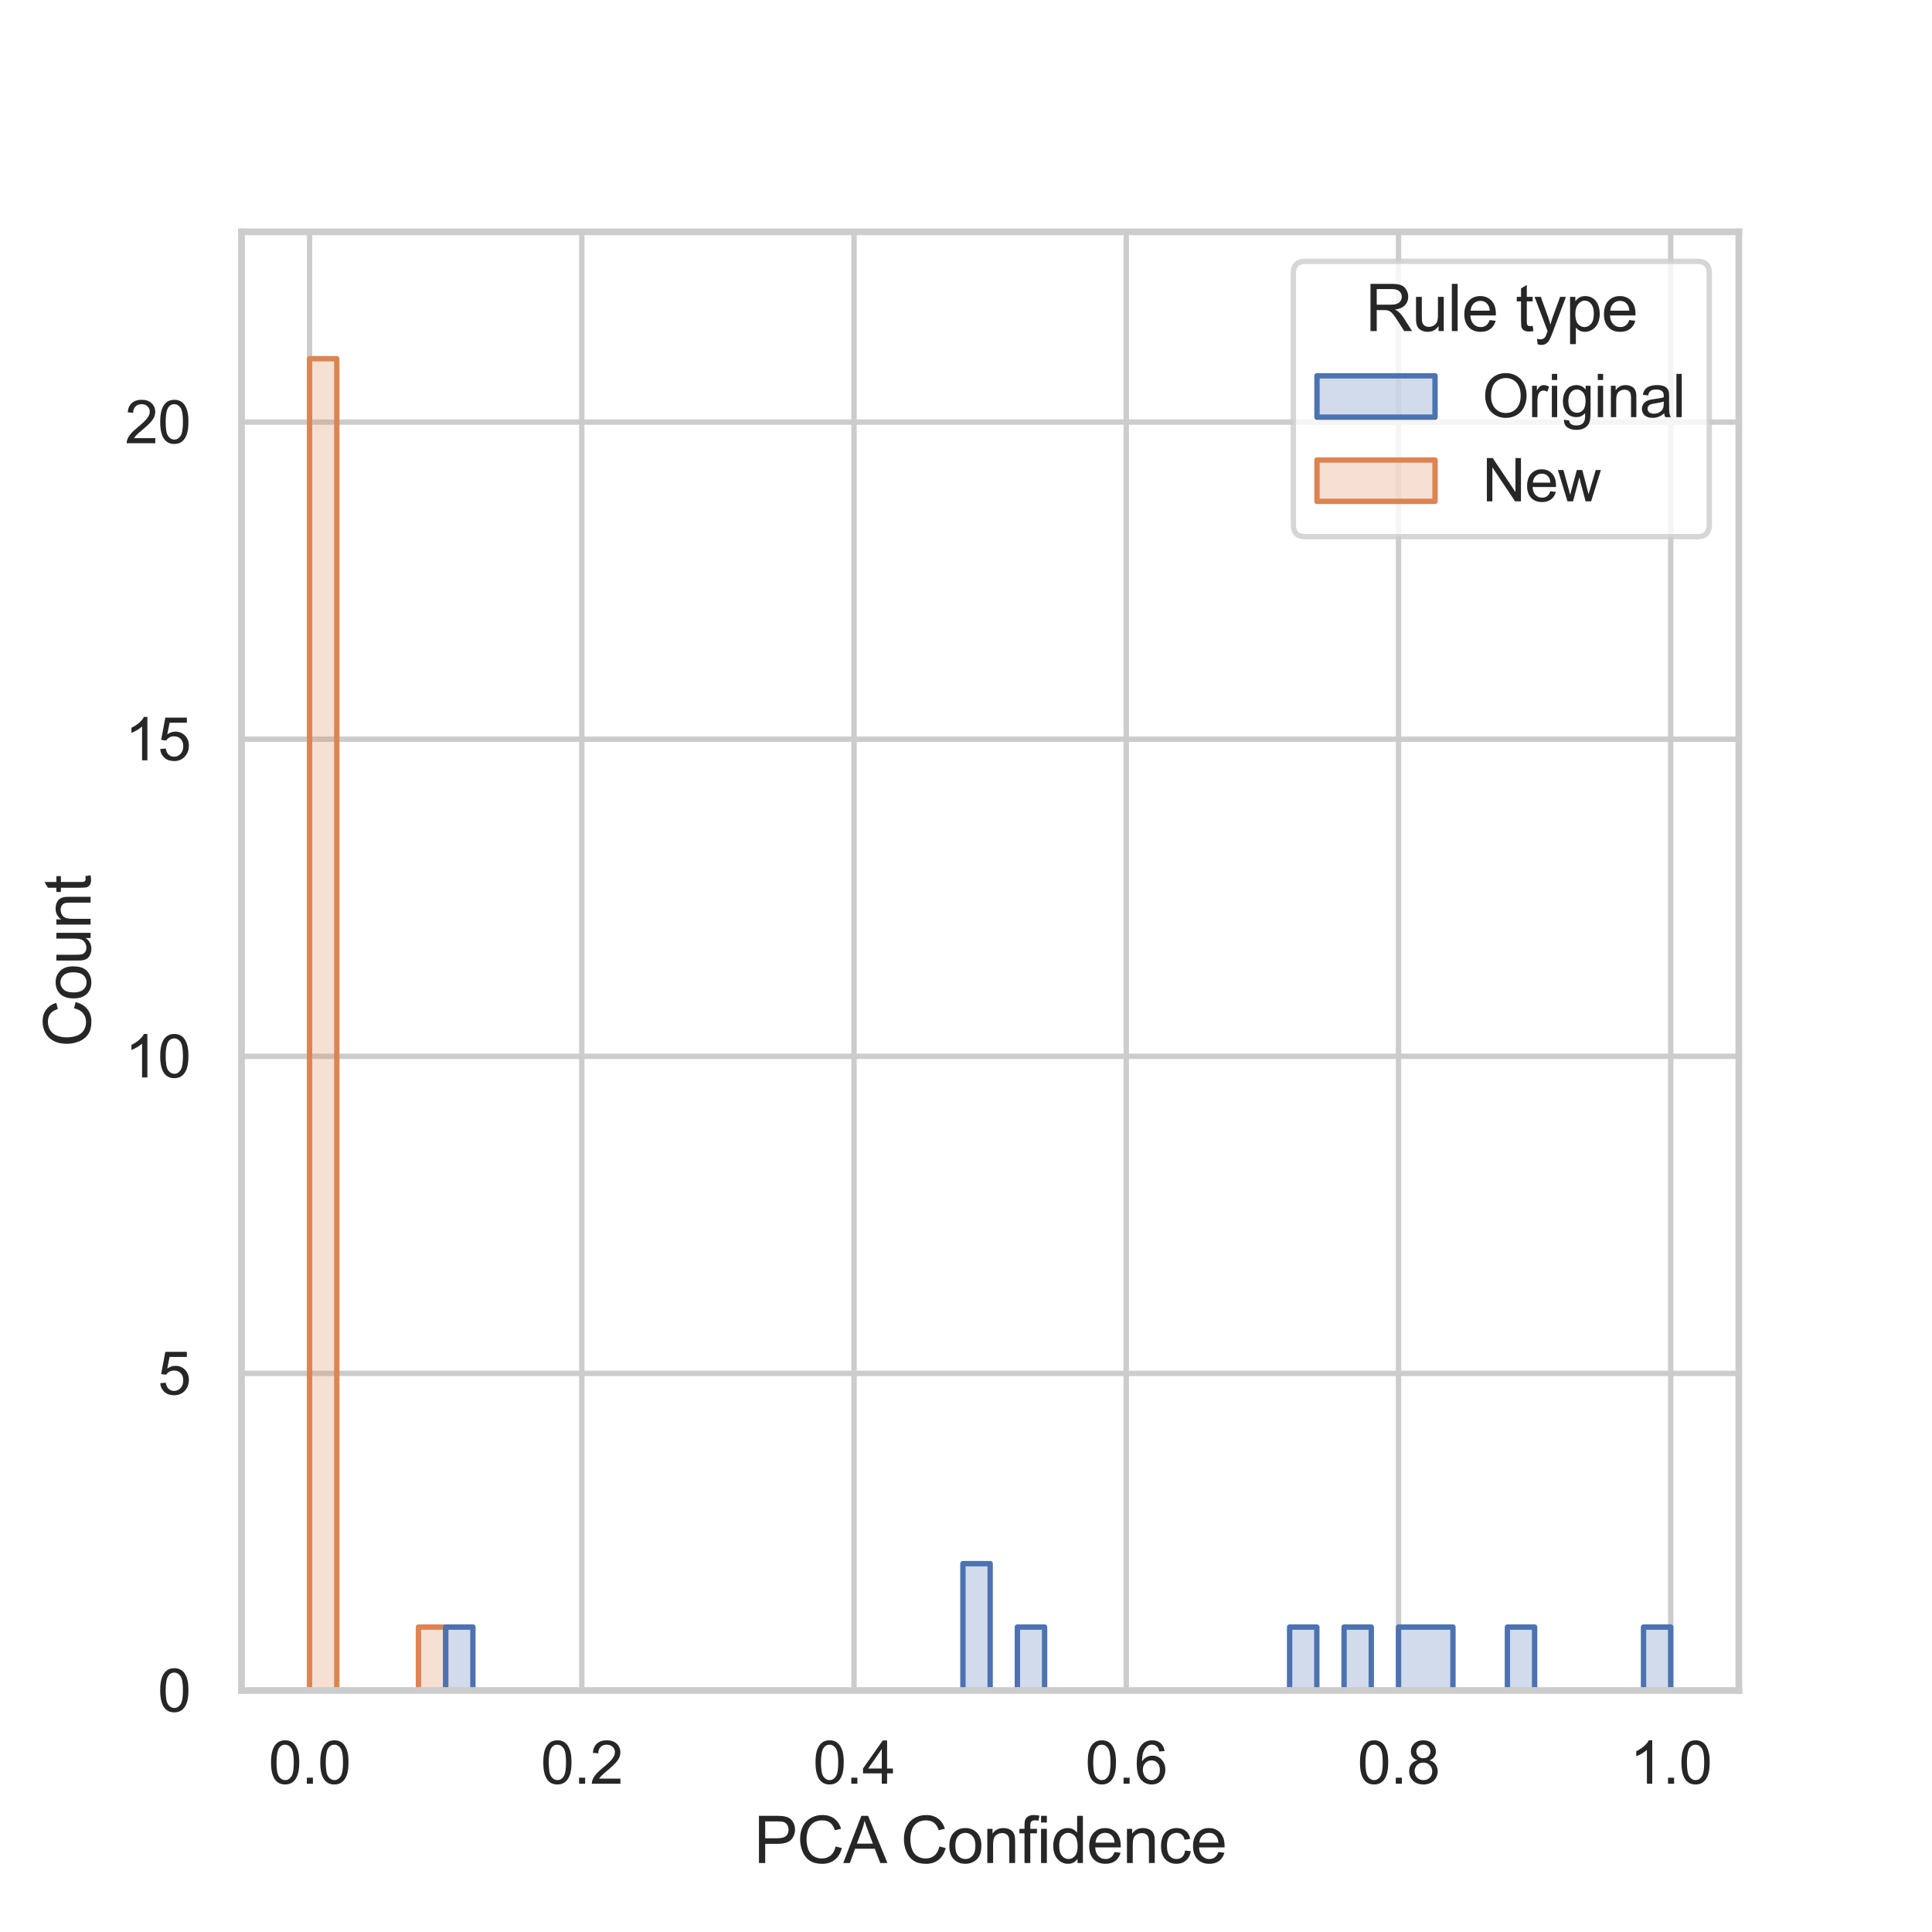 <?xml version="1.0" encoding="utf-8" standalone="no"?>
<!DOCTYPE svg PUBLIC "-//W3C//DTD SVG 1.1//EN"
  "http://www.w3.org/Graphics/SVG/1.1/DTD/svg11.dtd">
<svg xmlns:xlink="http://www.w3.org/1999/xlink" width="360pt" height="360pt" viewBox="0 0 360 360" xmlns="http://www.w3.org/2000/svg" version="1.1">
 <defs>
  <style type="text/css">*{stroke-linejoin: round; stroke-linecap: butt}</style>
 </defs>
 <g id="figure_1">
  <g id="patch_1">
   <path d="M 0 360 
L 360 360 
L 360 0 
L 0 0 
z
" style="fill: #ffffff"/>
  </g>
  <g id="axes_1">
   <g id="patch_2">
    <path d="M 45 315 
L 324 315 
L 324 43.2 
L 45 43.2 
z
" style="fill: #ffffff"/>
   </g>
   <g id="matplotlib.axis_1">
    <g id="xtick_1">
     <g id="line2d_1">
      <path d="M 57.682 315 
L 57.682 43.2 
" clip-path="url(#p4be95aa2dc)" style="fill: none; stroke: #cccccc; stroke-linecap: round"/>
     </g>
     <g id="text_1">
      <!-- 0.0 -->
      <g style="fill: #262626" transform="translate(50.037 332.374)scale(0.11 -0.11)">
       <defs>
        <path id="ArialMT-30" d="M 266 2259 
Q 266 3072 433 3567 
Q 600 4063 929 4331 
Q 1259 4600 1759 4600 
Q 2128 4600 2406 4451 
Q 2684 4303 2865 4023 
Q 3047 3744 3150 3342 
Q 3253 2941 3253 2259 
Q 3253 1453 3087 958 
Q 2922 463 2592 192 
Q 2263 -78 1759 -78 
Q 1097 -78 719 397 
Q 266 969 266 2259 
z
M 844 2259 
Q 844 1131 1108 757 
Q 1372 384 1759 384 
Q 2147 384 2411 759 
Q 2675 1134 2675 2259 
Q 2675 3391 2411 3762 
Q 2147 4134 1753 4134 
Q 1366 4134 1134 3806 
Q 844 3388 844 2259 
z
" transform="scale(0.016)"/>
        <path id="ArialMT-2e" d="M 581 0 
L 581 641 
L 1222 641 
L 1222 0 
L 581 0 
z
" transform="scale(0.016)"/>
       </defs>
       <use xlink:href="#ArialMT-30"/>
       <use xlink:href="#ArialMT-2e" x="55.615"/>
       <use xlink:href="#ArialMT-30" x="83.398"/>
      </g>
     </g>
    </g>
    <g id="xtick_2">
     <g id="line2d_2">
      <path d="M 108.409 315 
L 108.409 43.2 
" clip-path="url(#p4be95aa2dc)" style="fill: none; stroke: #cccccc; stroke-linecap: round"/>
     </g>
     <g id="text_2">
      <!-- 0.2 -->
      <g style="fill: #262626" transform="translate(100.764 332.374)scale(0.11 -0.11)">
       <defs>
        <path id="ArialMT-32" d="M 3222 541 
L 3222 0 
L 194 0 
Q 188 203 259 391 
Q 375 700 629 1000 
Q 884 1300 1366 1694 
Q 2113 2306 2375 2664 
Q 2638 3022 2638 3341 
Q 2638 3675 2398 3904 
Q 2159 4134 1775 4134 
Q 1369 4134 1125 3890 
Q 881 3647 878 3216 
L 300 3275 
Q 359 3922 746 4261 
Q 1134 4600 1788 4600 
Q 2447 4600 2831 4234 
Q 3216 3869 3216 3328 
Q 3216 3053 3103 2787 
Q 2991 2522 2730 2228 
Q 2469 1934 1863 1422 
Q 1356 997 1212 845 
Q 1069 694 975 541 
L 3222 541 
z
" transform="scale(0.016)"/>
       </defs>
       <use xlink:href="#ArialMT-30"/>
       <use xlink:href="#ArialMT-2e" x="55.615"/>
       <use xlink:href="#ArialMT-32" x="83.398"/>
      </g>
     </g>
    </g>
    <g id="xtick_3">
     <g id="line2d_3">
      <path d="M 159.136 315 
L 159.136 43.2 
" clip-path="url(#p4be95aa2dc)" style="fill: none; stroke: #cccccc; stroke-linecap: round"/>
     </g>
     <g id="text_3">
      <!-- 0.4 -->
      <g style="fill: #262626" transform="translate(151.491 332.374)scale(0.11 -0.11)">
       <defs>
        <path id="ArialMT-34" d="M 2069 0 
L 2069 1097 
L 81 1097 
L 81 1613 
L 2172 4581 
L 2631 4581 
L 2631 1613 
L 3250 1613 
L 3250 1097 
L 2631 1097 
L 2631 0 
L 2069 0 
z
M 2069 1613 
L 2069 3678 
L 634 1613 
L 2069 1613 
z
" transform="scale(0.016)"/>
       </defs>
       <use xlink:href="#ArialMT-30"/>
       <use xlink:href="#ArialMT-2e" x="55.615"/>
       <use xlink:href="#ArialMT-34" x="83.398"/>
      </g>
     </g>
    </g>
    <g id="xtick_4">
     <g id="line2d_4">
      <path d="M 209.864 315 
L 209.864 43.2 
" clip-path="url(#p4be95aa2dc)" style="fill: none; stroke: #cccccc; stroke-linecap: round"/>
     </g>
     <g id="text_4">
      <!-- 0.6 -->
      <g style="fill: #262626" transform="translate(202.219 332.374)scale(0.11 -0.11)">
       <defs>
        <path id="ArialMT-36" d="M 3184 3459 
L 2625 3416 
Q 2550 3747 2413 3897 
Q 2184 4138 1850 4138 
Q 1581 4138 1378 3988 
Q 1113 3794 959 3422 
Q 806 3050 800 2363 
Q 1003 2672 1297 2822 
Q 1591 2972 1913 2972 
Q 2475 2972 2870 2558 
Q 3266 2144 3266 1488 
Q 3266 1056 3080 686 
Q 2894 316 2569 119 
Q 2244 -78 1831 -78 
Q 1128 -78 684 439 
Q 241 956 241 2144 
Q 241 3472 731 4075 
Q 1159 4600 1884 4600 
Q 2425 4600 2770 4297 
Q 3116 3994 3184 3459 
z
M 888 1484 
Q 888 1194 1011 928 
Q 1134 663 1356 523 
Q 1578 384 1822 384 
Q 2178 384 2434 671 
Q 2691 959 2691 1453 
Q 2691 1928 2437 2201 
Q 2184 2475 1800 2475 
Q 1419 2475 1153 2201 
Q 888 1928 888 1484 
z
" transform="scale(0.016)"/>
       </defs>
       <use xlink:href="#ArialMT-30"/>
       <use xlink:href="#ArialMT-2e" x="55.615"/>
       <use xlink:href="#ArialMT-36" x="83.398"/>
      </g>
     </g>
    </g>
    <g id="xtick_5">
     <g id="line2d_5">
      <path d="M 260.591 315 
L 260.591 43.2 
" clip-path="url(#p4be95aa2dc)" style="fill: none; stroke: #cccccc; stroke-linecap: round"/>
     </g>
     <g id="text_5">
      <!-- 0.8 -->
      <g style="fill: #262626" transform="translate(252.946 332.374)scale(0.11 -0.11)">
       <defs>
        <path id="ArialMT-38" d="M 1131 2484 
Q 781 2613 612 2850 
Q 444 3088 444 3419 
Q 444 3919 803 4259 
Q 1163 4600 1759 4600 
Q 2359 4600 2725 4251 
Q 3091 3903 3091 3403 
Q 3091 3084 2923 2848 
Q 2756 2613 2416 2484 
Q 2838 2347 3058 2040 
Q 3278 1734 3278 1309 
Q 3278 722 2862 322 
Q 2447 -78 1769 -78 
Q 1091 -78 675 323 
Q 259 725 259 1325 
Q 259 1772 486 2073 
Q 713 2375 1131 2484 
z
M 1019 3438 
Q 1019 3113 1228 2906 
Q 1438 2700 1772 2700 
Q 2097 2700 2305 2904 
Q 2513 3109 2513 3406 
Q 2513 3716 2298 3927 
Q 2084 4138 1766 4138 
Q 1444 4138 1231 3931 
Q 1019 3725 1019 3438 
z
M 838 1322 
Q 838 1081 952 856 
Q 1066 631 1291 507 
Q 1516 384 1775 384 
Q 2178 384 2440 643 
Q 2703 903 2703 1303 
Q 2703 1709 2433 1975 
Q 2163 2241 1756 2241 
Q 1359 2241 1098 1978 
Q 838 1716 838 1322 
z
" transform="scale(0.016)"/>
       </defs>
       <use xlink:href="#ArialMT-30"/>
       <use xlink:href="#ArialMT-2e" x="55.615"/>
       <use xlink:href="#ArialMT-38" x="83.398"/>
      </g>
     </g>
    </g>
    <g id="xtick_6">
     <g id="line2d_6">
      <path d="M 311.318 315 
L 311.318 43.2 
" clip-path="url(#p4be95aa2dc)" style="fill: none; stroke: #cccccc; stroke-linecap: round"/>
     </g>
     <g id="text_6">
      <!-- 1.0 -->
      <g style="fill: #262626" transform="translate(303.673 332.374)scale(0.11 -0.11)">
       <defs>
        <path id="ArialMT-31" d="M 2384 0 
L 1822 0 
L 1822 3584 
Q 1619 3391 1289 3197 
Q 959 3003 697 2906 
L 697 3450 
Q 1169 3672 1522 3987 
Q 1875 4303 2022 4600 
L 2384 4600 
L 2384 0 
z
" transform="scale(0.016)"/>
       </defs>
       <use xlink:href="#ArialMT-31"/>
       <use xlink:href="#ArialMT-2e" x="55.615"/>
       <use xlink:href="#ArialMT-30" x="83.398"/>
      </g>
     </g>
    </g>
    <g id="text_7">
     <!-- PCA Confidence -->
     <g style="fill: #262626" transform="translate(140.473 347.149)scale(0.12 -0.12)">
      <defs>
       <path id="ArialMT-50" d="M 494 0 
L 494 4581 
L 2222 4581 
Q 2678 4581 2919 4538 
Q 3256 4481 3484 4323 
Q 3713 4166 3852 3881 
Q 3991 3597 3991 3256 
Q 3991 2672 3619 2267 
Q 3247 1863 2275 1863 
L 1100 1863 
L 1100 0 
L 494 0 
z
M 1100 2403 
L 2284 2403 
Q 2872 2403 3119 2622 
Q 3366 2841 3366 3238 
Q 3366 3525 3220 3729 
Q 3075 3934 2838 4000 
Q 2684 4041 2272 4041 
L 1100 4041 
L 1100 2403 
z
" transform="scale(0.016)"/>
       <path id="ArialMT-43" d="M 3763 1606 
L 4369 1453 
Q 4178 706 3683 314 
Q 3188 -78 2472 -78 
Q 1731 -78 1267 223 
Q 803 525 561 1097 
Q 319 1669 319 2325 
Q 319 3041 592 3573 
Q 866 4106 1370 4382 
Q 1875 4659 2481 4659 
Q 3169 4659 3637 4309 
Q 4106 3959 4291 3325 
L 3694 3184 
Q 3534 3684 3231 3912 
Q 2928 4141 2469 4141 
Q 1941 4141 1586 3887 
Q 1231 3634 1087 3207 
Q 944 2781 944 2328 
Q 944 1744 1114 1308 
Q 1284 872 1643 656 
Q 2003 441 2422 441 
Q 2931 441 3284 734 
Q 3638 1028 3763 1606 
z
" transform="scale(0.016)"/>
       <path id="ArialMT-41" d="M -9 0 
L 1750 4581 
L 2403 4581 
L 4278 0 
L 3588 0 
L 3053 1388 
L 1138 1388 
L 634 0 
L -9 0 
z
M 1313 1881 
L 2866 1881 
L 2388 3150 
Q 2169 3728 2063 4100 
Q 1975 3659 1816 3225 
L 1313 1881 
z
" transform="scale(0.016)"/>
       <path id="ArialMT-20" transform="scale(0.016)"/>
       <path id="ArialMT-6f" d="M 213 1659 
Q 213 2581 725 3025 
Q 1153 3394 1769 3394 
Q 2453 3394 2887 2945 
Q 3322 2497 3322 1706 
Q 3322 1066 3130 698 
Q 2938 331 2570 128 
Q 2203 -75 1769 -75 
Q 1072 -75 642 372 
Q 213 819 213 1659 
z
M 791 1659 
Q 791 1022 1069 705 
Q 1347 388 1769 388 
Q 2188 388 2466 706 
Q 2744 1025 2744 1678 
Q 2744 2294 2464 2611 
Q 2184 2928 1769 2928 
Q 1347 2928 1069 2612 
Q 791 2297 791 1659 
z
" transform="scale(0.016)"/>
       <path id="ArialMT-6e" d="M 422 0 
L 422 3319 
L 928 3319 
L 928 2847 
Q 1294 3394 1984 3394 
Q 2284 3394 2536 3286 
Q 2788 3178 2913 3003 
Q 3038 2828 3088 2588 
Q 3119 2431 3119 2041 
L 3119 0 
L 2556 0 
L 2556 2019 
Q 2556 2363 2490 2533 
Q 2425 2703 2258 2804 
Q 2091 2906 1866 2906 
Q 1506 2906 1245 2678 
Q 984 2450 984 1813 
L 984 0 
L 422 0 
z
" transform="scale(0.016)"/>
       <path id="ArialMT-66" d="M 556 0 
L 556 2881 
L 59 2881 
L 59 3319 
L 556 3319 
L 556 3672 
Q 556 4006 616 4169 
Q 697 4388 901 4523 
Q 1106 4659 1475 4659 
Q 1713 4659 2000 4603 
L 1916 4113 
Q 1741 4144 1584 4144 
Q 1328 4144 1222 4034 
Q 1116 3925 1116 3625 
L 1116 3319 
L 1763 3319 
L 1763 2881 
L 1116 2881 
L 1116 0 
L 556 0 
z
" transform="scale(0.016)"/>
       <path id="ArialMT-69" d="M 425 3934 
L 425 4581 
L 988 4581 
L 988 3934 
L 425 3934 
z
M 425 0 
L 425 3319 
L 988 3319 
L 988 0 
L 425 0 
z
" transform="scale(0.016)"/>
       <path id="ArialMT-64" d="M 2575 0 
L 2575 419 
Q 2259 -75 1647 -75 
Q 1250 -75 917 144 
Q 584 363 401 755 
Q 219 1147 219 1656 
Q 219 2153 384 2558 
Q 550 2963 881 3178 
Q 1213 3394 1622 3394 
Q 1922 3394 2156 3267 
Q 2391 3141 2538 2938 
L 2538 4581 
L 3097 4581 
L 3097 0 
L 2575 0 
z
M 797 1656 
Q 797 1019 1065 703 
Q 1334 388 1700 388 
Q 2069 388 2326 689 
Q 2584 991 2584 1609 
Q 2584 2291 2321 2609 
Q 2059 2928 1675 2928 
Q 1300 2928 1048 2622 
Q 797 2316 797 1656 
z
" transform="scale(0.016)"/>
       <path id="ArialMT-65" d="M 2694 1069 
L 3275 997 
Q 3138 488 2766 206 
Q 2394 -75 1816 -75 
Q 1088 -75 661 373 
Q 234 822 234 1631 
Q 234 2469 665 2931 
Q 1097 3394 1784 3394 
Q 2450 3394 2872 2941 
Q 3294 2488 3294 1666 
Q 3294 1616 3291 1516 
L 816 1516 
Q 847 969 1125 678 
Q 1403 388 1819 388 
Q 2128 388 2347 550 
Q 2566 713 2694 1069 
z
M 847 1978 
L 2700 1978 
Q 2663 2397 2488 2606 
Q 2219 2931 1791 2931 
Q 1403 2931 1139 2672 
Q 875 2413 847 1978 
z
" transform="scale(0.016)"/>
       <path id="ArialMT-63" d="M 2588 1216 
L 3141 1144 
Q 3050 572 2676 248 
Q 2303 -75 1759 -75 
Q 1078 -75 664 370 
Q 250 816 250 1647 
Q 250 2184 428 2587 
Q 606 2991 970 3192 
Q 1334 3394 1763 3394 
Q 2303 3394 2647 3120 
Q 2991 2847 3088 2344 
L 2541 2259 
Q 2463 2594 2264 2762 
Q 2066 2931 1784 2931 
Q 1359 2931 1093 2626 
Q 828 2322 828 1663 
Q 828 994 1084 691 
Q 1341 388 1753 388 
Q 2084 388 2306 591 
Q 2528 794 2588 1216 
z
" transform="scale(0.016)"/>
      </defs>
      <use xlink:href="#ArialMT-50"/>
      <use xlink:href="#ArialMT-43" x="66.699"/>
      <use xlink:href="#ArialMT-41" x="138.916"/>
      <use xlink:href="#ArialMT-20" x="200.115"/>
      <use xlink:href="#ArialMT-43" x="227.898"/>
      <use xlink:href="#ArialMT-6f" x="300.115"/>
      <use xlink:href="#ArialMT-6e" x="355.73"/>
      <use xlink:href="#ArialMT-66" x="411.346"/>
      <use xlink:href="#ArialMT-69" x="439.129"/>
      <use xlink:href="#ArialMT-64" x="461.346"/>
      <use xlink:href="#ArialMT-65" x="516.961"/>
      <use xlink:href="#ArialMT-6e" x="572.576"/>
      <use xlink:href="#ArialMT-63" x="628.191"/>
      <use xlink:href="#ArialMT-65" x="678.191"/>
     </g>
    </g>
   </g>
   <g id="matplotlib.axis_2">
    <g id="ytick_1">
     <g id="line2d_7">
      <path d="M 45 315 
L 324 315 
" clip-path="url(#p4be95aa2dc)" style="fill: none; stroke: #cccccc; stroke-linecap: round"/>
     </g>
     <g id="text_8">
      <!-- 0 -->
      <g style="fill: #262626" transform="translate(29.383 318.937)scale(0.11 -0.11)">
       <use xlink:href="#ArialMT-30"/>
      </g>
     </g>
    </g>
    <g id="ytick_2">
     <g id="line2d_8">
      <path d="M 45 255.913 
L 324 255.913 
" clip-path="url(#p4be95aa2dc)" style="fill: none; stroke: #cccccc; stroke-linecap: round"/>
     </g>
     <g id="text_9">
      <!-- 5 -->
      <g style="fill: #262626" transform="translate(29.383 259.85)scale(0.11 -0.11)">
       <defs>
        <path id="ArialMT-35" d="M 266 1200 
L 856 1250 
Q 922 819 1161 601 
Q 1400 384 1738 384 
Q 2144 384 2425 690 
Q 2706 997 2706 1503 
Q 2706 1984 2436 2262 
Q 2166 2541 1728 2541 
Q 1456 2541 1237 2417 
Q 1019 2294 894 2097 
L 366 2166 
L 809 4519 
L 3088 4519 
L 3088 3981 
L 1259 3981 
L 1013 2750 
Q 1425 3038 1878 3038 
Q 2478 3038 2890 2622 
Q 3303 2206 3303 1553 
Q 3303 931 2941 478 
Q 2500 -78 1738 -78 
Q 1113 -78 717 272 
Q 322 622 266 1200 
z
" transform="scale(0.016)"/>
       </defs>
       <use xlink:href="#ArialMT-35"/>
      </g>
     </g>
    </g>
    <g id="ytick_3">
     <g id="line2d_9">
      <path d="M 45 196.826 
L 324 196.826 
" clip-path="url(#p4be95aa2dc)" style="fill: none; stroke: #cccccc; stroke-linecap: round"/>
     </g>
     <g id="text_10">
      <!-- 10 -->
      <g style="fill: #262626" transform="translate(23.266 200.763)scale(0.11 -0.11)">
       <use xlink:href="#ArialMT-31"/>
       <use xlink:href="#ArialMT-30" x="55.615"/>
      </g>
     </g>
    </g>
    <g id="ytick_4">
     <g id="line2d_10">
      <path d="M 45 137.739 
L 324 137.739 
" clip-path="url(#p4be95aa2dc)" style="fill: none; stroke: #cccccc; stroke-linecap: round"/>
     </g>
     <g id="text_11">
      <!-- 15 -->
      <g style="fill: #262626" transform="translate(23.266 141.676)scale(0.11 -0.11)">
       <use xlink:href="#ArialMT-31"/>
       <use xlink:href="#ArialMT-35" x="55.615"/>
      </g>
     </g>
    </g>
    <g id="ytick_5">
     <g id="line2d_11">
      <path d="M 45 78.652 
L 324 78.652 
" clip-path="url(#p4be95aa2dc)" style="fill: none; stroke: #cccccc; stroke-linecap: round"/>
     </g>
     <g id="text_12">
      <!-- 20 -->
      <g style="fill: #262626" transform="translate(23.266 82.589)scale(0.11 -0.11)">
       <use xlink:href="#ArialMT-32"/>
       <use xlink:href="#ArialMT-30" x="55.615"/>
      </g>
     </g>
    </g>
    <g id="text_13">
     <!-- Count -->
     <g style="fill: #262626" transform="translate(16.881 195.11)rotate(-90)scale(0.12 -0.12)">
      <defs>
       <path id="ArialMT-75" d="M 2597 0 
L 2597 488 
Q 2209 -75 1544 -75 
Q 1250 -75 995 37 
Q 741 150 617 320 
Q 494 491 444 738 
Q 409 903 409 1263 
L 409 3319 
L 972 3319 
L 972 1478 
Q 972 1038 1006 884 
Q 1059 663 1231 536 
Q 1403 409 1656 409 
Q 1909 409 2131 539 
Q 2353 669 2445 892 
Q 2538 1116 2538 1541 
L 2538 3319 
L 3100 3319 
L 3100 0 
L 2597 0 
z
" transform="scale(0.016)"/>
       <path id="ArialMT-74" d="M 1650 503 
L 1731 6 
Q 1494 -44 1306 -44 
Q 1000 -44 831 53 
Q 663 150 594 308 
Q 525 466 525 972 
L 525 2881 
L 113 2881 
L 113 3319 
L 525 3319 
L 525 4141 
L 1084 4478 
L 1084 3319 
L 1650 3319 
L 1650 2881 
L 1084 2881 
L 1084 941 
Q 1084 700 1114 631 
Q 1144 563 1211 522 
Q 1278 481 1403 481 
Q 1497 481 1650 503 
z
" transform="scale(0.016)"/>
      </defs>
      <use xlink:href="#ArialMT-43"/>
      <use xlink:href="#ArialMT-6f" x="72.217"/>
      <use xlink:href="#ArialMT-75" x="127.832"/>
      <use xlink:href="#ArialMT-6e" x="183.447"/>
      <use xlink:href="#ArialMT-74" x="239.062"/>
     </g>
    </g>
   </g>
   <g id="PolyCollection_1">
    <defs>
     <path id="m1c57834a3c" d="M 57.682 -293.165 
L 57.682 -45 
L 62.755 -45 
L 62.755 -45 
L 67.827 -45 
L 67.827 -45 
L 72.9 -45 
L 72.9 -45 
L 77.973 -45 
L 77.973 -45 
L 83.045 -45 
L 83.045 -45 
L 88.118 -45 
L 88.118 -45 
L 93.191 -45 
L 93.191 -45 
L 98.264 -45 
L 98.264 -45 
L 103.336 -45 
L 103.336 -45 
L 108.409 -45 
L 108.409 -45 
L 113.482 -45 
L 113.482 -45 
L 118.555 -45 
L 118.555 -45 
L 123.627 -45 
L 123.627 -45 
L 128.7 -45 
L 128.7 -45 
L 133.773 -45 
L 133.773 -45 
L 138.845 -45 
L 138.845 -45 
L 143.918 -45 
L 143.918 -45 
L 148.991 -45 
L 148.991 -45 
L 154.064 -45 
L 154.064 -45 
L 159.136 -45 
L 159.136 -45 
L 164.209 -45 
L 164.209 -45 
L 169.282 -45 
L 169.282 -45 
L 174.355 -45 
L 174.355 -45 
L 179.427 -45 
L 179.427 -45 
L 184.5 -45 
L 184.5 -45 
L 189.573 -45 
L 189.573 -45 
L 194.645 -45 
L 194.645 -45 
L 199.718 -45 
L 199.718 -45 
L 204.791 -45 
L 204.791 -45 
L 209.864 -45 
L 209.864 -45 
L 214.936 -45 
L 214.936 -45 
L 220.009 -45 
L 220.009 -45 
L 225.082 -45 
L 225.082 -45 
L 230.155 -45 
L 230.155 -45 
L 235.227 -45 
L 235.227 -45 
L 240.3 -45 
L 240.3 -45 
L 245.373 -45 
L 245.373 -45 
L 250.445 -45 
L 250.445 -45 
L 255.518 -45 
L 255.518 -45 
L 260.591 -45 
L 260.591 -45 
L 265.664 -45 
L 265.664 -45 
L 270.736 -45 
L 270.736 -45 
L 275.809 -45 
L 275.809 -45 
L 280.882 -45 
L 280.882 -45 
L 285.955 -45 
L 285.955 -45 
L 291.027 -45 
L 291.027 -45 
L 296.1 -45 
L 296.1 -45 
L 301.173 -45 
L 301.173 -45 
L 306.245 -45 
L 306.245 -45 
L 311.318 -45 
L 311.318 -45 
L 311.318 -45 
L 311.318 -45 
L 311.318 -45 
L 306.245 -45 
L 306.245 -45 
L 301.173 -45 
L 301.173 -45 
L 296.1 -45 
L 296.1 -45 
L 291.027 -45 
L 291.027 -45 
L 285.955 -45 
L 285.955 -45 
L 280.882 -45 
L 280.882 -45 
L 275.809 -45 
L 275.809 -45 
L 270.736 -45 
L 270.736 -45 
L 265.664 -45 
L 265.664 -45 
L 260.591 -45 
L 260.591 -45 
L 255.518 -45 
L 255.518 -45 
L 250.445 -45 
L 250.445 -45 
L 245.373 -45 
L 245.373 -45 
L 240.3 -45 
L 240.3 -45 
L 235.227 -45 
L 235.227 -45 
L 230.155 -45 
L 230.155 -45 
L 225.082 -45 
L 225.082 -45 
L 220.009 -45 
L 220.009 -45 
L 214.936 -45 
L 214.936 -45 
L 209.864 -45 
L 209.864 -45 
L 204.791 -45 
L 204.791 -45 
L 199.718 -45 
L 199.718 -45 
L 194.645 -45 
L 194.645 -45 
L 189.573 -45 
L 189.573 -45 
L 184.5 -45 
L 184.5 -45 
L 179.427 -45 
L 179.427 -45 
L 174.355 -45 
L 174.355 -45 
L 169.282 -45 
L 169.282 -45 
L 164.209 -45 
L 164.209 -45 
L 159.136 -45 
L 159.136 -45 
L 154.064 -45 
L 154.064 -45 
L 148.991 -45 
L 148.991 -45 
L 143.918 -45 
L 143.918 -45 
L 138.845 -45 
L 138.845 -45 
L 133.773 -45 
L 133.773 -45 
L 128.7 -45 
L 128.7 -45 
L 123.627 -45 
L 123.627 -45 
L 118.555 -45 
L 118.555 -45 
L 113.482 -45 
L 113.482 -45 
L 108.409 -45 
L 108.409 -45 
L 103.336 -45 
L 103.336 -45 
L 98.264 -45 
L 98.264 -45 
L 93.191 -45 
L 93.191 -45 
L 88.118 -45 
L 88.118 -45 
L 83.045 -45 
L 83.045 -56.817 
L 77.973 -56.817 
L 77.973 -45 
L 72.9 -45 
L 72.9 -45 
L 67.827 -45 
L 67.827 -45 
L 62.755 -45 
L 62.755 -293.165 
L 57.682 -293.165 
z
" style="stroke: #dd8452"/>
    </defs>
    <g clip-path="url(#p4be95aa2dc)">
     <use xlink:href="#m1c57834a3c" x="0" y="360" style="fill: #dd8452; fill-opacity: 0.25; stroke: #dd8452"/>
    </g>
   </g>
   <g id="PolyCollection_2">
    <defs>
     <path id="m344bb02fdd" d="M 57.682 -45 
L 57.682 -45 
L 62.755 -45 
L 62.755 -45 
L 67.827 -45 
L 67.827 -45 
L 72.9 -45 
L 72.9 -45 
L 77.973 -45 
L 77.973 -45 
L 83.045 -45 
L 83.045 -45 
L 88.118 -45 
L 88.118 -45 
L 93.191 -45 
L 93.191 -45 
L 98.264 -45 
L 98.264 -45 
L 103.336 -45 
L 103.336 -45 
L 108.409 -45 
L 108.409 -45 
L 113.482 -45 
L 113.482 -45 
L 118.555 -45 
L 118.555 -45 
L 123.627 -45 
L 123.627 -45 
L 128.7 -45 
L 128.7 -45 
L 133.773 -45 
L 133.773 -45 
L 138.845 -45 
L 138.845 -45 
L 143.918 -45 
L 143.918 -45 
L 148.991 -45 
L 148.991 -45 
L 154.064 -45 
L 154.064 -45 
L 159.136 -45 
L 159.136 -45 
L 164.209 -45 
L 164.209 -45 
L 169.282 -45 
L 169.282 -45 
L 174.355 -45 
L 174.355 -45 
L 179.427 -45 
L 179.427 -45 
L 184.5 -45 
L 184.5 -45 
L 189.573 -45 
L 189.573 -45 
L 194.645 -45 
L 194.645 -45 
L 199.718 -45 
L 199.718 -45 
L 204.791 -45 
L 204.791 -45 
L 209.864 -45 
L 209.864 -45 
L 214.936 -45 
L 214.936 -45 
L 220.009 -45 
L 220.009 -45 
L 225.082 -45 
L 225.082 -45 
L 230.155 -45 
L 230.155 -45 
L 235.227 -45 
L 235.227 -45 
L 240.3 -45 
L 240.3 -45 
L 245.373 -45 
L 245.373 -45 
L 250.445 -45 
L 250.445 -45 
L 255.518 -45 
L 255.518 -45 
L 260.591 -45 
L 260.591 -45 
L 265.664 -45 
L 265.664 -45 
L 270.736 -45 
L 270.736 -45 
L 275.809 -45 
L 275.809 -45 
L 280.882 -45 
L 280.882 -45 
L 285.955 -45 
L 285.955 -45 
L 291.027 -45 
L 291.027 -45 
L 296.1 -45 
L 296.1 -45 
L 301.173 -45 
L 301.173 -45 
L 306.245 -45 
L 306.245 -45 
L 311.318 -45 
L 311.318 -45 
L 311.318 -56.817 
L 311.318 -56.817 
L 311.318 -56.817 
L 306.245 -56.817 
L 306.245 -45 
L 301.173 -45 
L 301.173 -45 
L 296.1 -45 
L 296.1 -45 
L 291.027 -45 
L 291.027 -45 
L 285.955 -45 
L 285.955 -56.817 
L 280.882 -56.817 
L 280.882 -45 
L 275.809 -45 
L 275.809 -45 
L 270.736 -45 
L 270.736 -56.817 
L 265.664 -56.817 
L 265.664 -56.817 
L 260.591 -56.817 
L 260.591 -45 
L 255.518 -45 
L 255.518 -56.817 
L 250.445 -56.817 
L 250.445 -45 
L 245.373 -45 
L 245.373 -56.817 
L 240.3 -56.817 
L 240.3 -45 
L 235.227 -45 
L 235.227 -45 
L 230.155 -45 
L 230.155 -45 
L 225.082 -45 
L 225.082 -45 
L 220.009 -45 
L 220.009 -45 
L 214.936 -45 
L 214.936 -45 
L 209.864 -45 
L 209.864 -45 
L 204.791 -45 
L 204.791 -45 
L 199.718 -45 
L 199.718 -45 
L 194.645 -45 
L 194.645 -56.817 
L 189.573 -56.817 
L 189.573 -45 
L 184.5 -45 
L 184.5 -68.635 
L 179.427 -68.635 
L 179.427 -45 
L 174.355 -45 
L 174.355 -45 
L 169.282 -45 
L 169.282 -45 
L 164.209 -45 
L 164.209 -45 
L 159.136 -45 
L 159.136 -45 
L 154.064 -45 
L 154.064 -45 
L 148.991 -45 
L 148.991 -45 
L 143.918 -45 
L 143.918 -45 
L 138.845 -45 
L 138.845 -45 
L 133.773 -45 
L 133.773 -45 
L 128.7 -45 
L 128.7 -45 
L 123.627 -45 
L 123.627 -45 
L 118.555 -45 
L 118.555 -45 
L 113.482 -45 
L 113.482 -45 
L 108.409 -45 
L 108.409 -45 
L 103.336 -45 
L 103.336 -45 
L 98.264 -45 
L 98.264 -45 
L 93.191 -45 
L 93.191 -45 
L 88.118 -45 
L 88.118 -56.817 
L 83.045 -56.817 
L 83.045 -45 
L 77.973 -45 
L 77.973 -45 
L 72.9 -45 
L 72.9 -45 
L 67.827 -45 
L 67.827 -45 
L 62.755 -45 
L 62.755 -45 
L 57.682 -45 
z
" style="stroke: #4c72b0"/>
    </defs>
    <g clip-path="url(#p4be95aa2dc)">
     <use xlink:href="#m344bb02fdd" x="0" y="360" style="fill: #4c72b0; fill-opacity: 0.25; stroke: #4c72b0"/>
    </g>
   </g>
   <g id="patch_3">
    <path d="M 45 315 
L 45 43.2 
" style="fill: none; stroke: #cccccc; stroke-width: 1.25; stroke-linejoin: miter; stroke-linecap: square"/>
   </g>
   <g id="patch_4">
    <path d="M 324 315 
L 324 43.2 
" style="fill: none; stroke: #cccccc; stroke-width: 1.25; stroke-linejoin: miter; stroke-linecap: square"/>
   </g>
   <g id="patch_5">
    <path d="M 45 315 
L 324 315 
" style="fill: none; stroke: #cccccc; stroke-width: 1.25; stroke-linejoin: miter; stroke-linecap: square"/>
   </g>
   <g id="patch_6">
    <path d="M 45 43.2 
L 324 43.2 
" style="fill: none; stroke: #cccccc; stroke-width: 1.25; stroke-linejoin: miter; stroke-linecap: square"/>
   </g>
   <g id="legend_1">
    <g id="patch_7">
     <path d="M 243.198 100.005 
L 316.3 100.005 
Q 318.5 100.005 318.5 97.805 
L 318.5 50.9 
Q 318.5 48.7 316.3 48.7 
L 243.198 48.7 
Q 240.998 48.7 240.998 50.9 
L 240.998 97.805 
Q 240.998 100.005 243.198 100.005 
z
" style="fill: #ffffff; opacity: 0.8; stroke: #cccccc; stroke-linejoin: miter"/>
    </g>
    <g id="text_14">
     <!-- Rule type -->
     <g style="fill: #262626" transform="translate(254.403 61.689)scale(0.12 -0.12)">
      <defs>
       <path id="ArialMT-52" d="M 503 0 
L 503 4581 
L 2534 4581 
Q 3147 4581 3465 4457 
Q 3784 4334 3975 4021 
Q 4166 3709 4166 3331 
Q 4166 2844 3850 2509 
Q 3534 2175 2875 2084 
Q 3116 1969 3241 1856 
Q 3506 1613 3744 1247 
L 4541 0 
L 3778 0 
L 3172 953 
Q 2906 1366 2734 1584 
Q 2563 1803 2427 1890 
Q 2291 1978 2150 2013 
Q 2047 2034 1813 2034 
L 1109 2034 
L 1109 0 
L 503 0 
z
M 1109 2559 
L 2413 2559 
Q 2828 2559 3062 2645 
Q 3297 2731 3419 2920 
Q 3541 3109 3541 3331 
Q 3541 3656 3305 3865 
Q 3069 4075 2559 4075 
L 1109 4075 
L 1109 2559 
z
" transform="scale(0.016)"/>
       <path id="ArialMT-6c" d="M 409 0 
L 409 4581 
L 972 4581 
L 972 0 
L 409 0 
z
" transform="scale(0.016)"/>
       <path id="ArialMT-79" d="M 397 -1278 
L 334 -750 
Q 519 -800 656 -800 
Q 844 -800 956 -737 
Q 1069 -675 1141 -563 
Q 1194 -478 1313 -144 
Q 1328 -97 1363 -6 
L 103 3319 
L 709 3319 
L 1400 1397 
Q 1534 1031 1641 628 
Q 1738 1016 1872 1384 
L 2581 3319 
L 3144 3319 
L 1881 -56 
Q 1678 -603 1566 -809 
Q 1416 -1088 1222 -1217 
Q 1028 -1347 759 -1347 
Q 597 -1347 397 -1278 
z
" transform="scale(0.016)"/>
       <path id="ArialMT-70" d="M 422 -1272 
L 422 3319 
L 934 3319 
L 934 2888 
Q 1116 3141 1344 3267 
Q 1572 3394 1897 3394 
Q 2322 3394 2647 3175 
Q 2972 2956 3137 2557 
Q 3303 2159 3303 1684 
Q 3303 1175 3120 767 
Q 2938 359 2589 142 
Q 2241 -75 1856 -75 
Q 1575 -75 1351 44 
Q 1128 163 984 344 
L 984 -1272 
L 422 -1272 
z
M 931 1641 
Q 931 1000 1190 694 
Q 1450 388 1819 388 
Q 2194 388 2461 705 
Q 2728 1022 2728 1688 
Q 2728 2322 2467 2637 
Q 2206 2953 1844 2953 
Q 1484 2953 1207 2617 
Q 931 2281 931 1641 
z
" transform="scale(0.016)"/>
      </defs>
      <use xlink:href="#ArialMT-52"/>
      <use xlink:href="#ArialMT-75" x="72.217"/>
      <use xlink:href="#ArialMT-6c" x="127.832"/>
      <use xlink:href="#ArialMT-65" x="150.049"/>
      <use xlink:href="#ArialMT-20" x="205.664"/>
      <use xlink:href="#ArialMT-74" x="233.447"/>
      <use xlink:href="#ArialMT-79" x="261.23"/>
      <use xlink:href="#ArialMT-70" x="311.23"/>
      <use xlink:href="#ArialMT-65" x="366.846"/>
     </g>
    </g>
    <g id="patch_8">
     <path d="M 245.398 77.73 
L 267.398 77.73 
L 267.398 70.03 
L 245.398 70.03 
z
" style="fill: #4c72b0; fill-opacity: 0.25; stroke: #4c72b0; stroke-linejoin: miter"/>
    </g>
    <g id="text_15">
     <!-- Original -->
     <g style="fill: #262626" transform="translate(276.198 77.73)scale(0.11 -0.11)">
      <defs>
       <path id="ArialMT-4f" d="M 309 2231 
Q 309 3372 921 4017 
Q 1534 4663 2503 4663 
Q 3138 4663 3647 4359 
Q 4156 4056 4423 3514 
Q 4691 2972 4691 2284 
Q 4691 1588 4409 1038 
Q 4128 488 3612 205 
Q 3097 -78 2500 -78 
Q 1853 -78 1343 234 
Q 834 547 571 1087 
Q 309 1628 309 2231 
z
M 934 2222 
Q 934 1394 1379 917 
Q 1825 441 2497 441 
Q 3181 441 3623 922 
Q 4066 1403 4066 2288 
Q 4066 2847 3877 3264 
Q 3688 3681 3323 3911 
Q 2959 4141 2506 4141 
Q 1863 4141 1398 3698 
Q 934 3256 934 2222 
z
" transform="scale(0.016)"/>
       <path id="ArialMT-72" d="M 416 0 
L 416 3319 
L 922 3319 
L 922 2816 
Q 1116 3169 1280 3281 
Q 1444 3394 1641 3394 
Q 1925 3394 2219 3213 
L 2025 2691 
Q 1819 2813 1613 2813 
Q 1428 2813 1281 2702 
Q 1134 2591 1072 2394 
Q 978 2094 978 1738 
L 978 0 
L 416 0 
z
" transform="scale(0.016)"/>
       <path id="ArialMT-67" d="M 319 -275 
L 866 -356 
Q 900 -609 1056 -725 
Q 1266 -881 1628 -881 
Q 2019 -881 2231 -725 
Q 2444 -569 2519 -288 
Q 2563 -116 2559 434 
Q 2191 0 1641 0 
Q 956 0 581 494 
Q 206 988 206 1678 
Q 206 2153 378 2554 
Q 550 2956 876 3175 
Q 1203 3394 1644 3394 
Q 2231 3394 2613 2919 
L 2613 3319 
L 3131 3319 
L 3131 450 
Q 3131 -325 2973 -648 
Q 2816 -972 2473 -1159 
Q 2131 -1347 1631 -1347 
Q 1038 -1347 672 -1080 
Q 306 -813 319 -275 
z
M 784 1719 
Q 784 1066 1043 766 
Q 1303 466 1694 466 
Q 2081 466 2343 764 
Q 2606 1063 2606 1700 
Q 2606 2309 2336 2618 
Q 2066 2928 1684 2928 
Q 1309 2928 1046 2623 
Q 784 2319 784 1719 
z
" transform="scale(0.016)"/>
       <path id="ArialMT-61" d="M 2588 409 
Q 2275 144 1986 34 
Q 1697 -75 1366 -75 
Q 819 -75 525 192 
Q 231 459 231 875 
Q 231 1119 342 1320 
Q 453 1522 633 1644 
Q 813 1766 1038 1828 
Q 1203 1872 1538 1913 
Q 2219 1994 2541 2106 
Q 2544 2222 2544 2253 
Q 2544 2597 2384 2738 
Q 2169 2928 1744 2928 
Q 1347 2928 1158 2789 
Q 969 2650 878 2297 
L 328 2372 
Q 403 2725 575 2942 
Q 747 3159 1072 3276 
Q 1397 3394 1825 3394 
Q 2250 3394 2515 3294 
Q 2781 3194 2906 3042 
Q 3031 2891 3081 2659 
Q 3109 2516 3109 2141 
L 3109 1391 
Q 3109 606 3145 398 
Q 3181 191 3288 0 
L 2700 0 
Q 2613 175 2588 409 
z
M 2541 1666 
Q 2234 1541 1622 1453 
Q 1275 1403 1131 1340 
Q 988 1278 909 1158 
Q 831 1038 831 891 
Q 831 666 1001 516 
Q 1172 366 1500 366 
Q 1825 366 2078 508 
Q 2331 650 2450 897 
Q 2541 1088 2541 1459 
L 2541 1666 
z
" transform="scale(0.016)"/>
      </defs>
      <use xlink:href="#ArialMT-4f"/>
      <use xlink:href="#ArialMT-72" x="77.783"/>
      <use xlink:href="#ArialMT-69" x="111.084"/>
      <use xlink:href="#ArialMT-67" x="133.301"/>
      <use xlink:href="#ArialMT-69" x="188.916"/>
      <use xlink:href="#ArialMT-6e" x="211.133"/>
      <use xlink:href="#ArialMT-61" x="266.748"/>
      <use xlink:href="#ArialMT-6c" x="322.363"/>
     </g>
    </g>
    <g id="patch_9">
     <path d="M 245.398 93.418 
L 267.398 93.418 
L 267.398 85.718 
L 245.398 85.718 
z
" style="fill: #dd8452; fill-opacity: 0.25; stroke: #dd8452; stroke-linejoin: miter"/>
    </g>
    <g id="text_16">
     <!-- New -->
     <g style="fill: #262626" transform="translate(276.198 93.418)scale(0.11 -0.11)">
      <defs>
       <path id="ArialMT-4e" d="M 488 0 
L 488 4581 
L 1109 4581 
L 3516 984 
L 3516 4581 
L 4097 4581 
L 4097 0 
L 3475 0 
L 1069 3600 
L 1069 0 
L 488 0 
z
" transform="scale(0.016)"/>
       <path id="ArialMT-77" d="M 1034 0 
L 19 3319 
L 600 3319 
L 1128 1403 
L 1325 691 
Q 1338 744 1497 1375 
L 2025 3319 
L 2603 3319 
L 3100 1394 
L 3266 759 
L 3456 1400 
L 4025 3319 
L 4572 3319 
L 3534 0 
L 2950 0 
L 2422 1988 
L 2294 2553 
L 1622 0 
L 1034 0 
z
" transform="scale(0.016)"/>
      </defs>
      <use xlink:href="#ArialMT-4e"/>
      <use xlink:href="#ArialMT-65" x="72.217"/>
      <use xlink:href="#ArialMT-77" x="127.832"/>
     </g>
    </g>
   </g>
  </g>
 </g>
 <defs>
  <clipPath id="p4be95aa2dc">
   <rect x="45" y="43.2" width="279" height="271.8"/>
  </clipPath>
 </defs>
</svg>
